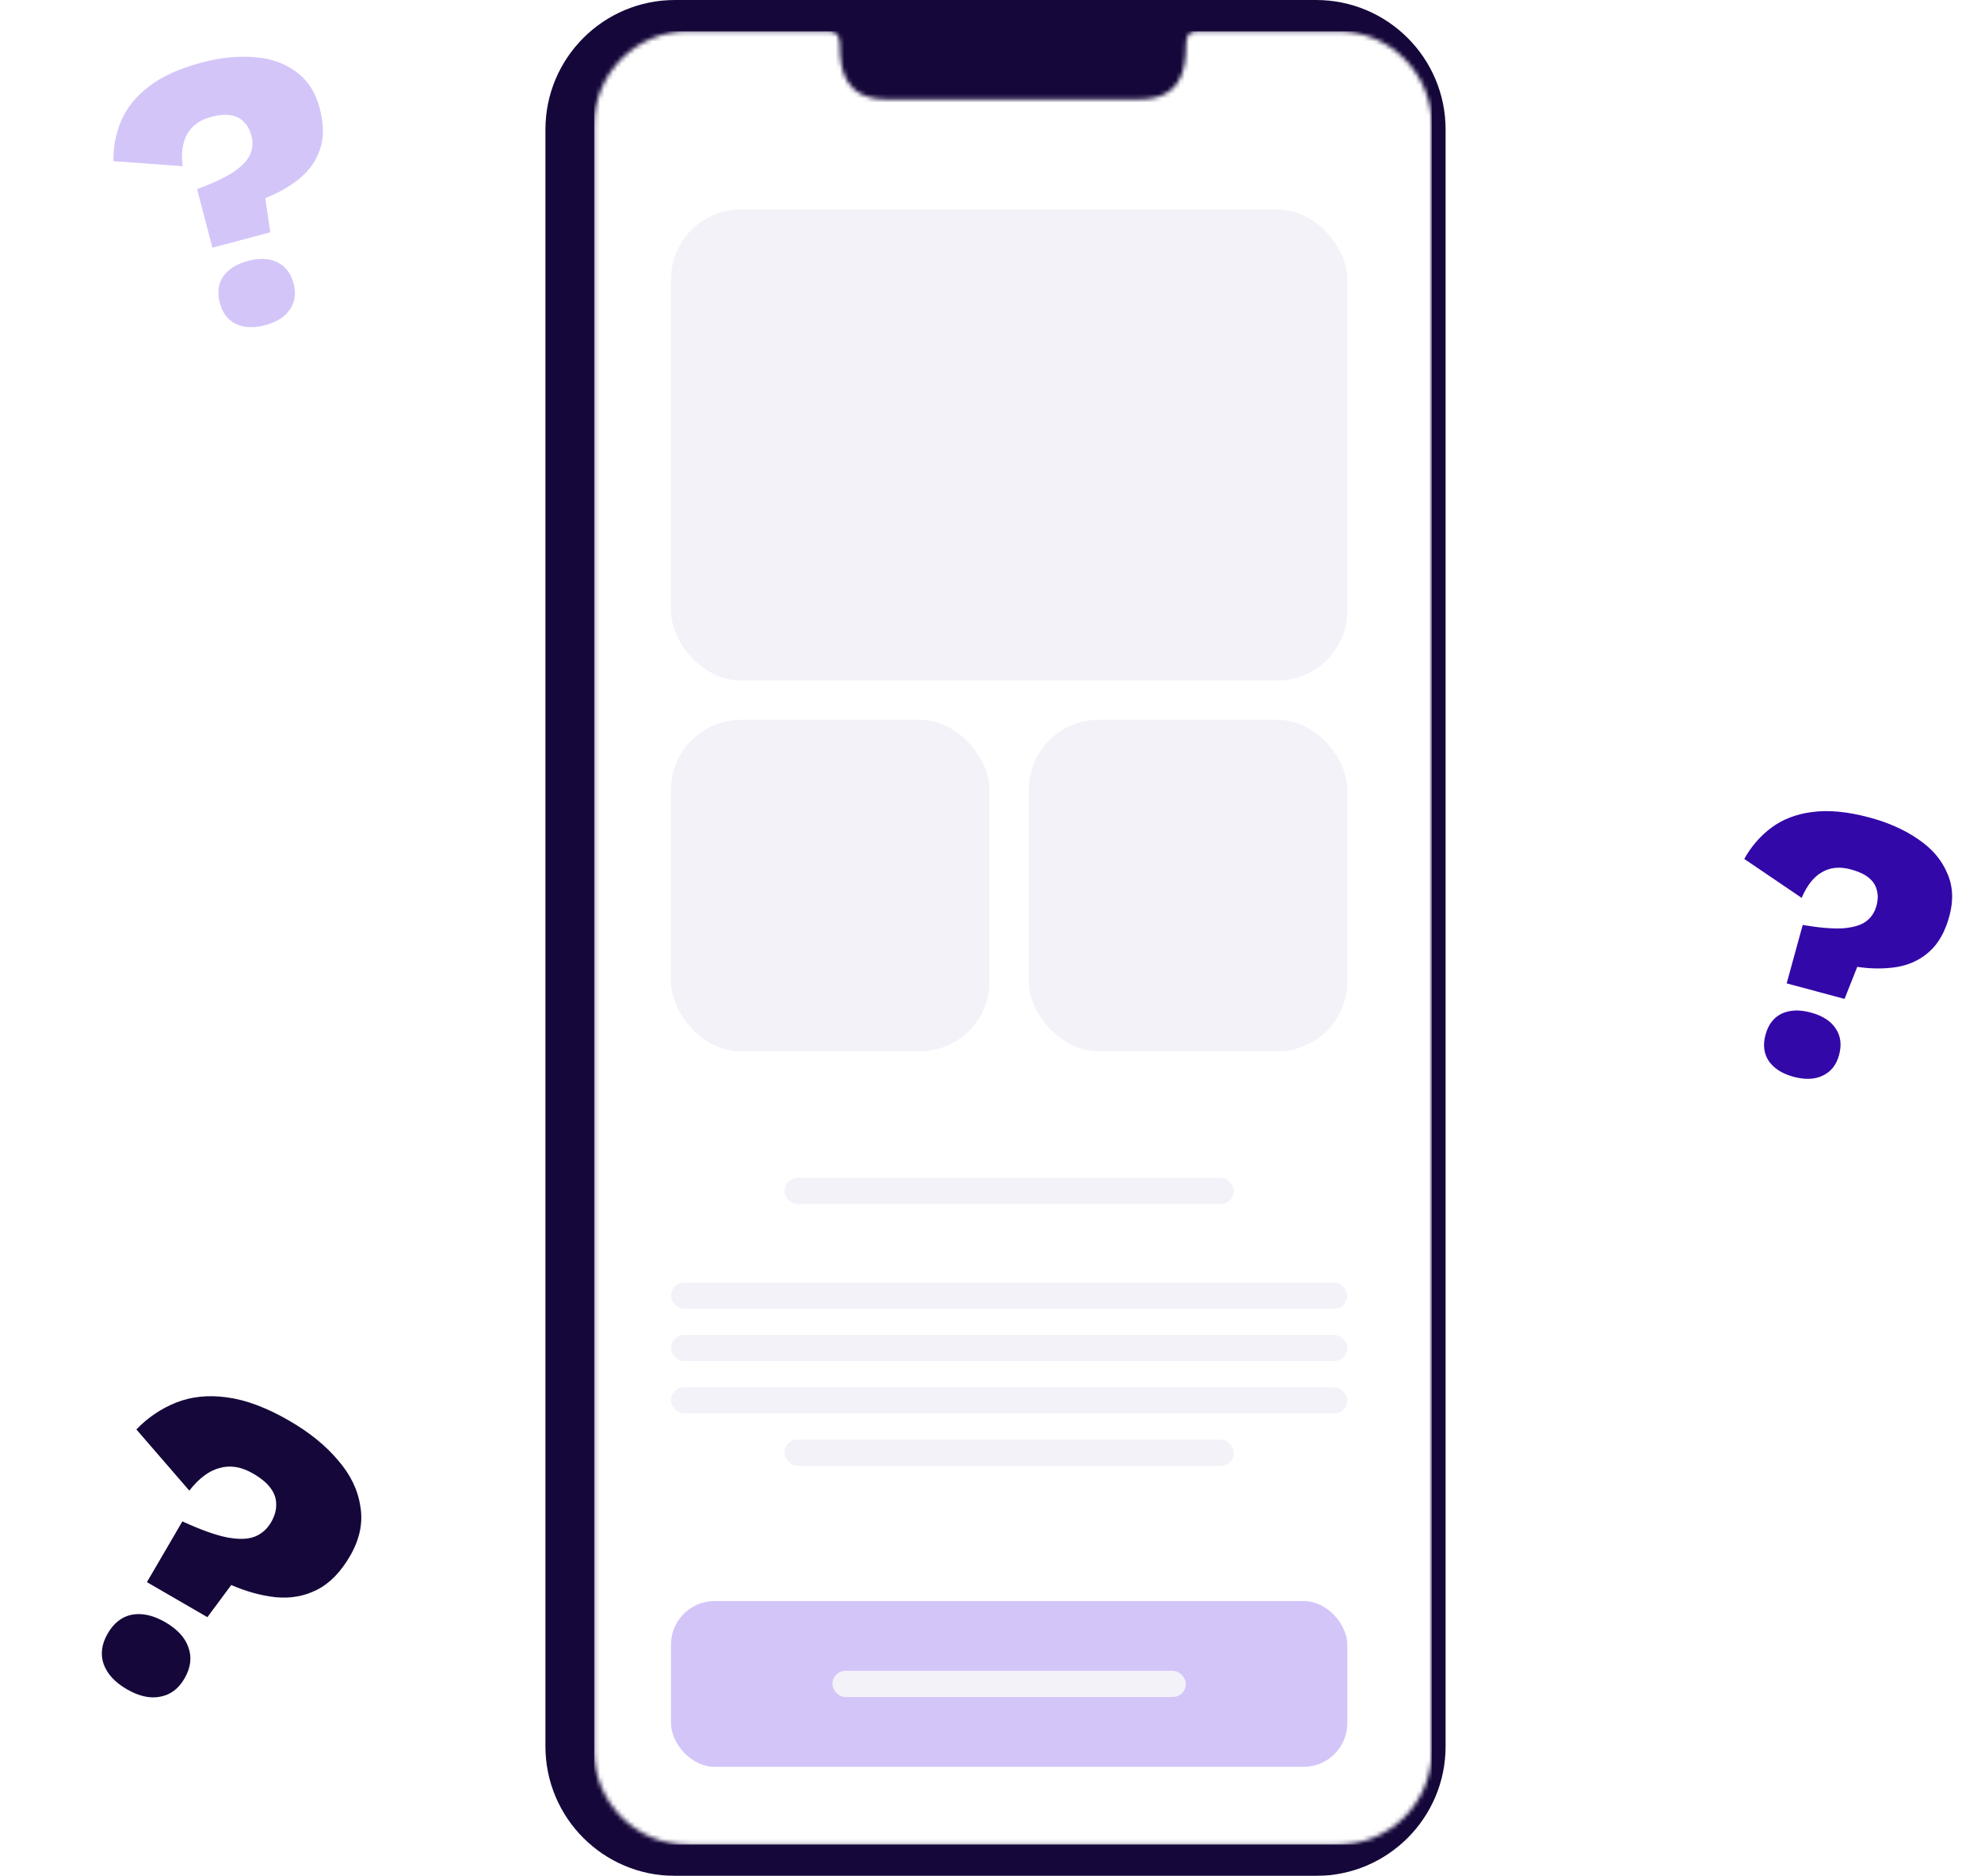 <svg width="454" height="430" fill="none" xmlns="http://www.w3.org/2000/svg"><g style="mix-blend-mode:multiply" filter="url(#filter0_i_47_2)"><path d="M129 29.69C129 13.294 142.293 0 158.691 0h146.916c16.398 0 29.691 13.293 29.691 29.69v370.62c0 16.397-13.293 29.69-29.691 29.69H158.691C142.293 430 129 416.707 129 400.31V29.69z" fill="#16073A"/></g><mask id="a" style="mask-type:alpha" maskUnits="userSpaceOnUse" x="136" y="7" width="193" height="416"><path fill-rule="evenodd" clip-rule="evenodd" d="M157.666 7.168c-11.874 0-21.5 9.626-21.5 21.5v372.667c0 11.874 9.626 21.5 21.5 21.5H306.63c11.875 0 21.5-9.626 21.5-21.5V28.668c0-11.874-9.625-21.5-21.5-21.5h-32.292c-2.005 0-2.517 1.278-2.517 3.254 0 6.26-1.536 12.36-10.823 12.36h-57.699c-9.288 0-10.823-6.1-10.823-12.36 0-1.976-.512-3.254-2.517-3.254h-32.293z" fill="#C4C4C4"/></mask><g mask="url(#a)"><rect x="136.166" y="7.168" width="191.964" height="415.667" rx="4" fill="#fff"/><rect x="153.775" y="48" width="155" height="108" rx="16" fill="#F4F2F9"/><rect x="153.775" y="367" width="155" height="38" rx="10" fill="#D4C5F9"/><rect x="190.775" y="383" width="81" height="6" rx="3" fill="#F4F2F9"/><rect x="153.775" y="165" width="73" height="76" rx="16" fill="#F4F2F9"/><rect x="153.775" y="294" width="155" height="6" rx="3" fill="#F4F2F9"/><rect x="153.775" y="306" width="155" height="6" rx="3" fill="#F4F2F9"/><rect x="153.775" y="318" width="155" height="6" rx="3" fill="#F4F2F9"/><rect x="179.775" y="330" width="103" height="6" rx="3" fill="#F4F2F9"/><rect x="179.775" y="270" width="103" height="6" rx="3" fill="#F4F2F9"/><rect x="235.775" y="165" width="73" height="76" rx="16" fill="#F4F2F9"/></g><path d="M46.102 14.371c4.363-1.166 8.42-1.588 12.173-1.267 3.736.262 6.908 1.368 9.518 3.317 2.652 1.875 4.468 4.635 5.448 8.28.98 3.646 1.011 6.82.094 9.522-.874 2.628-2.45 4.877-4.728 6.746-2.236 1.794-4.839 3.278-7.81 4.45l1.153 7.82-13.267 3.545-3.514-13.429c3.62-1.345 6.397-2.654 8.33-3.926 1.976-1.348 3.257-2.698 3.84-4.051.585-1.354.672-2.795.261-4.323-.363-1.353-.966-2.42-1.809-3.204-.783-.799-1.798-1.284-3.045-1.455-1.188-.186-2.666-.044-4.435.43-2.535.677-4.335 1.976-5.398 3.899-1.08 1.864-1.43 4.32-1.053 7.37l-15.857-1.15c-.055-3.263.538-6.351 1.777-9.266 1.282-2.99 3.392-5.601 6.331-7.836 2.982-2.309 6.979-4.133 11.99-5.472zm10.695 45.444c2.654-.709 4.891-.613 6.713.286 1.88.884 3.137 2.502 3.769 4.854.616 2.293.331 4.29-.854 5.994-1.127 1.687-3.017 2.885-5.67 3.594-2.595.693-4.832.598-6.713-.286-1.822-.9-3.04-2.496-3.657-4.789-.632-2.352-.384-4.371.742-6.059 1.186-1.703 3.076-2.9 5.67-3.594z" fill="#D4C5F9"/><path d="M66.369 325.709c4.557 2.642 8.251 5.643 11.082 9.002 2.867 3.297 4.577 6.822 5.128 10.576.65 3.728-.12 7.492-2.304 11.294-2.186 3.801-4.766 6.433-7.742 7.896-2.878 1.437-6.025 1.984-9.44 1.639-3.317-.371-6.683-1.3-10.096-2.789l-5.47 7.373-13.856-8.034 8.128-13.926c4.091 1.882 7.456 3.098 10.096 3.647 2.737.525 4.902.472 6.495-.157 1.594-.63 2.849-1.741 3.765-3.336.81-1.41 1.19-2.784 1.138-4.122.01-1.302-.43-2.538-1.318-3.707-.826-1.133-2.163-2.236-4.01-3.307-2.648-1.535-5.2-1.952-7.656-1.251-2.42.64-4.728 2.368-6.921 5.184l-12.135-14.026c2.633-2.724 5.657-4.772 9.073-6.143 3.513-1.397 7.398-1.801 11.657-1.211 4.356.563 9.152 2.363 14.386 5.398zm-28.493 46.14c2.77 1.607 4.538 3.531 5.302 5.772.826 2.278.534 4.643-.876 7.095-1.374 2.391-3.25 3.797-5.626 4.218-2.315.456-4.858-.119-7.63-1.726-2.709-1.571-4.476-3.496-5.302-5.773-.764-2.241-.46-4.558.916-6.949 1.41-2.453 3.272-3.907 5.587-4.363 2.376-.421 4.919.155 7.629 1.726z" fill="#16073A"/><path d="M428.438 187.392c4.362 1.172 8.087 2.835 11.176 4.989 3.104 2.095 5.299 4.639 6.584 7.632 1.36 2.95 1.553 6.248.578 9.895-.974 3.646-2.534 6.411-4.679 8.293-2.071 1.839-4.56 2.998-7.468 3.478-2.833.436-5.829.419-8.988-.052l-2.912 7.35-13.262-3.564 3.672-13.387c3.807.645 6.866.9 9.177.765 2.385-.179 4.169-.708 5.352-1.588 1.182-.88 1.978-2.085 2.387-3.614.361-1.353.373-2.579.035-3.678-.279-1.084-.916-2.012-1.91-2.783-.935-.756-2.287-1.371-4.055-1.846-2.535-.681-4.743-.455-6.625.678-1.867 1.074-3.399 3.027-4.597 5.857l-13.157-8.926c1.584-2.852 3.641-5.231 6.171-7.136 2.605-1.947 5.739-3.154 9.401-3.62 3.737-.508 8.11-.09 13.12 1.257zm-13.459 44.703c2.652.713 4.542 1.914 5.67 3.604 1.187 1.706 1.466 3.735.838 6.088-.613 2.294-1.859 3.882-3.737 4.764-1.819.898-4.055.99-6.708.278-2.593-.697-4.483-1.899-5.67-3.605-1.128-1.689-1.385-3.681-.772-5.975.628-2.353 1.852-3.978 3.671-4.876 1.879-.882 4.114-.975 6.708-.278z" fill="#3308A8"/><defs><filter id="filter0_i_47_2" x="125" y="0" width="210.298" height="430" filterUnits="userSpaceOnUse" color-interpolation-filters="sRGB"><feFlood flood-opacity="0" result="BackgroundImageFix"/><feBlend in="SourceGraphic" in2="BackgroundImageFix" result="shape"/><feColorMatrix in="SourceAlpha" values="0 0 0 0 0 0 0 0 0 0 0 0 0 0 0 0 0 0 127 0" result="hardAlpha"/><feOffset dx="-4"/><feGaussianBlur stdDeviation="12"/><feComposite in2="hardAlpha" operator="arithmetic" k2="-1" k3="1"/><feColorMatrix values="0 0 0 0 1 0 0 0 0 1 0 0 0 0 1 0 0 0 0.16 0"/><feBlend in2="shape" result="effect1_innerShadow_47_2"/></filter></defs></svg>
